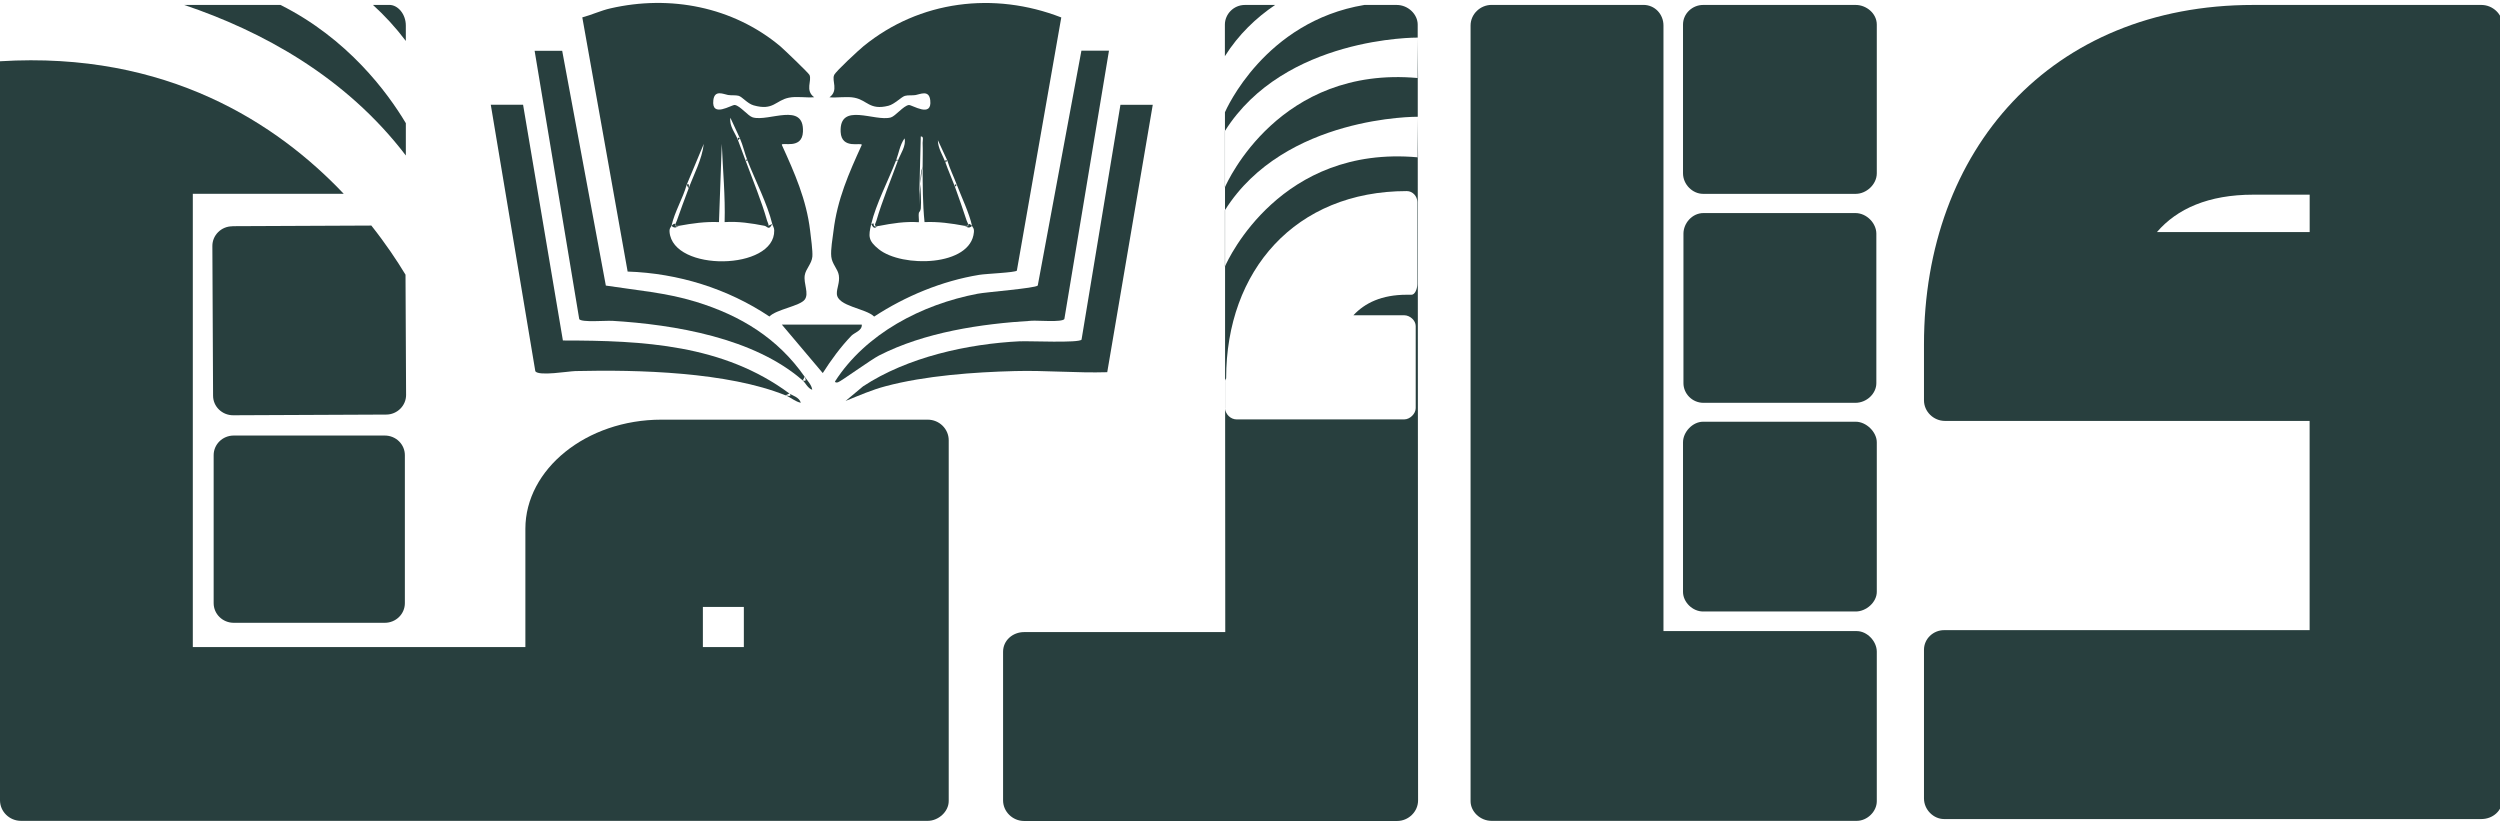 <svg width="152" height="50" viewBox="0 0 152 50" fill="none" xmlns="http://www.w3.org/2000/svg">
<path d="M24.675 9.454V7.489C23.548 5.603 21.136 2.347 17.055 0.301H11.201C15.89 1.882 21.003 4.637 24.675 9.454Z" fill="#283F3E"/>
<path d="M24.674 2.485V1.55C24.674 0.866 24.199 0.298 23.672 0.298H22.675C23.388 0.947 24.058 1.672 24.67 2.485H24.674Z" fill="#283F3E"/>
<path d="M56.404 25.515H40.214C35.646 25.515 31.943 28.53 31.943 32.149V39.34H11.723V11.782H20.898C16.872 7.534 10.168 3.095 0 3.725V48.656C0 49.343 0.573 49.908 1.278 49.908H56.408C57.043 49.908 57.682 49.359 57.682 48.702V26.767C57.682 26.08 57.109 25.515 56.404 25.515ZM45.226 39.34H42.735V36.901H45.226V39.34Z" fill="#283F3E"/>
<path d="M14.124 13.759C13.454 13.759 12.908 14.302 12.912 14.958L12.955 24.061C12.955 24.718 13.508 25.252 14.179 25.248L23.478 25.206C24.148 25.206 24.694 24.664 24.69 24.008L24.655 16.702C24.141 15.851 23.455 14.821 22.578 13.714L14.12 13.752L14.124 13.759Z" fill="#283F3E"/>
<path d="M14.21 26.481H23.396C24.071 26.481 24.616 27.015 24.616 27.675V36.672C24.616 37.332 24.071 37.866 23.396 37.866H14.21C13.536 37.866 12.99 37.332 12.99 36.672V27.675C12.99 27.015 13.536 26.481 14.21 26.481Z" fill="#283F3E"/>
<path d="M74.484 23.191V24.813C74.484 24.813 74.484 24.84 74.488 24.851V23.168C74.488 23.168 74.484 23.183 74.484 23.191Z" fill="#283F3E"/>
<path d="M74.484 16.179V23.164C74.496 23.08 74.55 23 74.55 23C74.55 16.45 78.756 11.618 85.537 11.618C85.888 11.618 86.172 11.931 86.172 12.275V17.263C86.172 17.607 86.013 17.92 85.822 17.92H85.533C84.006 17.92 82.984 18.42 82.287 19.168H85.374C85.724 19.168 86.075 19.481 86.075 19.824V24.813C86.075 25.157 85.724 25.5 85.374 25.5H75.186C74.819 25.5 74.511 25.183 74.488 24.851V25.519L74.496 38.431H62.266C61.568 38.431 60.987 38.943 60.987 39.626V48.664C60.987 49.347 61.568 49.916 62.266 49.916H84.941C85.639 49.916 86.219 49.347 86.219 48.664L86.208 25.523L86.2 9.565C77.875 8.813 74.679 15.744 74.484 16.187V16.179Z" fill="#283F3E"/>
<path d="M74.481 11.374V12.771C78.113 7.015 86.2 7.099 86.2 7.099V4.744C77.797 3.985 74.621 11.053 74.481 11.374Z" fill="#283F3E"/>
<path d="M74.477 6.828V7.962C78.097 2.221 86.142 2.286 86.196 2.286V1.496C86.196 0.87 85.615 0.301 84.918 0.301H82.954C76.889 1.309 74.539 6.679 74.473 6.832L74.477 6.828Z" fill="#283F3E"/>
<path d="M77.528 0.301H75.693C74.995 0.301 74.473 0.87 74.473 1.496V3.416C75.307 2.092 76.375 1.08 77.528 0.301Z" fill="#283F3E"/>
<path d="M103.574 24.492H112.804C113.501 24.492 114.082 23.924 114.082 23.298V14.206C114.082 13.58 113.501 12.954 112.804 12.954H103.574C102.877 12.954 102.354 13.58 102.354 14.206V23.298C102.354 23.924 102.877 24.492 103.574 24.492Z" fill="#283F3E"/>
<path d="M112.831 0.301H103.547C102.908 0.301 102.327 0.813 102.327 1.496V10.534C102.327 11.217 102.908 11.786 103.547 11.786H112.831C113.47 11.786 114.109 11.217 114.109 10.534V1.496C114.109 0.813 113.47 0.301 112.831 0.301Z" fill="#283F3E"/>
<path d="M112.889 38.37H101.139V1.55C101.139 0.866 100.616 0.298 99.919 0.298H90.689C89.992 0.298 89.411 0.866 89.411 1.55V48.714C89.411 49.34 89.992 49.908 90.689 49.908H112.889C113.528 49.908 114.109 49.34 114.109 48.714V39.622C114.109 38.996 113.528 38.37 112.889 38.37Z" fill="#283F3E"/>
<path d="M112.831 25.641H103.547C102.908 25.641 102.327 26.267 102.327 26.893V35.985C102.327 36.611 102.908 37.179 103.547 37.179H112.831C113.47 37.179 114.109 36.611 114.109 35.985V26.893C114.109 26.267 113.47 25.641 112.831 25.641Z" fill="#283F3E"/>
<path d="M150.87 0.301H136.999C124.694 0.301 116.978 9.111 116.978 20.931V24.34C116.978 25.023 117.558 25.592 118.256 25.592H140.425V38.313H118.197C117.558 38.313 116.978 38.824 116.978 39.508V48.546C116.978 49.229 117.558 49.798 118.197 49.798H150.87C151.567 49.798 152.148 49.286 152.148 48.603V1.496C152.148 0.87 151.567 0.301 150.87 0.301ZM140.425 14.111H131.141C132.361 12.691 134.274 11.836 137.003 11.836H140.428V14.111H140.425Z" fill="#283F3E"/>
<path d="M55.959 11.175C55.994 10.813 56.041 10.458 56.095 10.107C55.982 10.443 55.959 10.805 55.959 11.175Z" fill="#283F3E"/>
<path d="M51.96 5.943C52.732 6.095 52.876 6.718 54.014 6.431C54.392 6.336 54.798 5.893 55.02 5.828C55.211 5.775 55.449 5.813 55.667 5.779C55.944 5.733 56.485 5.443 56.559 6.092C56.688 7.202 55.445 6.359 55.254 6.385C54.922 6.435 54.447 7.057 54.163 7.141C53.188 7.416 51.029 6.179 51.111 8.019C51.161 9.114 52.397 8.63 52.397 8.809C51.606 10.542 50.908 12.122 50.678 14.034C50.624 14.5 50.495 15.164 50.542 15.607C50.592 16.065 50.943 16.351 51.002 16.744C51.068 17.191 50.865 17.519 50.881 17.87C50.92 18.634 52.65 18.744 53.149 19.248C55.051 18.004 57.273 17.08 59.541 16.71C59.95 16.641 61.735 16.573 61.825 16.454L64.526 1.061C60.429 -0.531 55.912 0.034 52.51 2.801C52.21 3.046 50.826 4.324 50.717 4.561C50.557 4.908 51.002 5.496 50.433 5.916C50.924 5.958 51.489 5.847 51.968 5.943H51.96ZM58.777 13.427C58.547 12.744 58.309 12.027 58.06 11.355C57.885 10.882 57.658 10.382 57.483 9.882C57.331 9.458 57.023 9.011 57.023 8.523L57.6 9.767C57.752 10.271 57.99 10.748 58.177 11.24C58.469 12.004 58.933 12.962 59.1 13.733C59.12 13.817 59.237 13.855 59.214 14.111C59.038 16.21 54.837 16.286 53.43 15.153C52.779 14.63 52.794 14.366 52.97 13.622C53.258 12.405 54.011 10.969 54.474 9.771C54.646 9.324 54.708 8.817 54.996 8.412C55.113 8.859 54.735 9.378 54.591 9.771C54.166 10.943 53.625 12.237 53.285 13.42C53.223 13.633 53.067 13.779 53.438 13.737C54.24 13.58 55.043 13.454 55.866 13.511C55.885 13.332 55.834 13.114 55.866 12.943C55.873 12.905 55.975 12.821 55.986 12.668C56.022 12.195 55.967 11.679 55.963 11.179C55.92 11.603 55.893 12.038 55.877 12.477L55.983 8.298C56.185 8.271 56.092 8.553 56.096 8.691C56.115 9.16 56.096 9.637 56.096 10.107C56.099 11.248 56.096 12.37 56.212 13.504C57.027 13.466 57.842 13.58 58.641 13.729C58.73 13.737 58.789 13.737 58.828 13.729C58.836 13.679 58.847 13.645 58.867 13.626C58.847 13.572 58.804 13.504 58.777 13.424V13.427Z" fill="#283F3E"/>
<path d="M46.781 19.244C47.198 18.809 48.636 18.611 48.928 18.214C49.201 17.847 48.85 17.244 48.928 16.74C48.987 16.347 49.353 16.046 49.392 15.599C49.419 15.263 49.303 14.416 49.256 14.027C49.03 12.13 48.316 10.527 47.533 8.805C47.533 8.622 48.769 9.111 48.819 8.015C48.901 6.176 46.742 7.416 45.768 7.137C45.479 7.057 45.008 6.431 44.676 6.382C44.489 6.355 43.242 7.198 43.371 6.088C43.449 5.439 43.99 5.729 44.263 5.775C44.477 5.809 44.715 5.775 44.906 5.824C45.136 5.889 45.436 6.294 45.818 6.405C47.023 6.748 47.151 6.103 47.966 5.939C48.441 5.843 49.01 5.954 49.501 5.912C48.932 5.492 49.377 4.905 49.217 4.557C49.158 4.435 47.646 2.985 47.424 2.798C44.556 0.416 40.752 -0.328 37.104 0.511C36.535 0.641 35.973 0.905 35.404 1.057L38.16 16.511C41.235 16.611 44.248 17.55 46.781 19.244ZM40.826 13.733C41.017 12.87 41.508 12.088 41.749 11.24L42.79 8.748C42.681 9.698 42.194 10.576 41.866 11.466C41.625 12.114 41.371 12.771 41.149 13.424C41.118 13.511 41.075 13.584 41.056 13.637C41.067 13.656 41.075 13.683 41.079 13.721C41.114 13.737 41.176 13.74 41.285 13.729C42.084 13.58 42.899 13.466 43.714 13.504L43.885 8.744C43.947 10.332 44.103 11.912 44.057 13.504C44.879 13.45 45.686 13.572 46.485 13.729C46.652 13.763 46.75 14.042 46.949 13.614C46.859 13.672 46.769 13.706 46.684 13.725C46.656 13.737 46.617 13.74 46.555 13.737C46.598 13.737 46.641 13.737 46.684 13.725C46.777 13.687 46.684 13.569 46.637 13.412C46.313 12.256 45.756 10.912 45.331 9.763C45.175 9.347 45.019 8.935 44.867 8.519C44.715 8.099 44.329 7.672 44.407 7.16L44.984 8.405C45.175 8.84 45.276 9.324 45.448 9.763C45.912 10.954 46.664 12.408 46.952 13.614C46.98 13.737 47.069 13.828 47.073 14.008C47.124 16.45 40.911 16.546 40.709 14.103C40.689 13.851 40.806 13.813 40.822 13.725L40.826 13.733Z" fill="#283F3E"/>
<path d="M62.043 20.748C58.816 20.904 55.164 21.718 52.471 23.492L51.411 24.378C52.21 24.053 53.009 23.702 53.847 23.481C56.256 22.84 59.206 22.626 61.7 22.561C63.579 22.511 65.446 22.687 67.32 22.63L70.088 6.37H68.123L65.758 20.649C65.606 20.866 62.593 20.725 62.043 20.752V20.748Z" fill="#283F3E"/>
<path d="M34.98 22.561C38.791 22.469 44.24 22.614 47.763 24.038L47.993 23.924C43.979 20.947 39.111 20.702 34.224 20.702L31.803 6.366H29.839L32.548 22.573C32.758 22.882 34.551 22.573 34.98 22.561Z" fill="#283F3E"/>
<path d="M59.44 17.859C56.041 18.508 52.643 20.279 50.772 23.187C50.756 23.271 50.881 23.259 50.947 23.244C51.095 23.214 52.97 21.855 53.446 21.614C56.224 20.198 59.627 19.687 62.737 19.5C63.115 19.477 64.569 19.607 64.713 19.397L67.426 3.08H65.75L63.096 17.359C62.975 17.523 59.97 17.756 59.44 17.859Z" fill="#283F3E"/>
<path d="M37.19 19.504C41.029 19.733 45.854 20.55 48.808 23.134L48.925 22.908C47.296 20.573 45.047 19.187 42.307 18.347C40.491 17.79 38.706 17.653 36.835 17.363L34.181 3.088H32.505L35.218 19.404C35.362 19.614 36.819 19.485 37.197 19.508L37.19 19.504Z" fill="#283F3E"/>
<path d="M52.393 19.737H47.537L50.024 22.683C50.519 21.901 51.115 21.088 51.762 20.416C51.953 20.218 52.425 20.107 52.397 19.737H52.393Z" fill="#283F3E"/>
<path d="M47.767 24.038C48.075 24.164 48.367 24.427 48.69 24.488C48.593 24.145 48.176 24.053 47.997 23.924C48.129 24.069 48.051 24.103 47.767 24.038Z" fill="#283F3E"/>
<path d="M48.808 23.134C48.975 23.282 49.119 23.618 49.384 23.698C49.349 23.404 49.088 23.141 48.925 22.904C48.999 23.092 49.041 23.202 48.808 23.13V23.134Z" fill="#283F3E"/>
<path d="M53.398 13.74C53.219 13.79 53.098 13.798 53.118 13.584L52.97 13.614C53.153 14.011 53.25 13.794 53.398 13.737V13.74Z" fill="#283F3E"/>
<path d="M58.824 13.733C58.824 13.733 58.824 13.756 58.824 13.771L58.641 13.733C58.746 13.752 58.874 13.95 59.104 13.733C58.991 13.626 58.913 13.592 58.871 13.63C58.89 13.683 58.89 13.717 58.832 13.733H58.824Z" fill="#283F3E"/>
<path d="M58.06 11.355L58.177 11.24C58.04 11.183 58.036 11.221 58.06 11.355Z" fill="#283F3E"/>
<path d="M54.475 9.767H54.592C54.549 9.676 54.51 9.672 54.475 9.767Z" fill="#283F3E"/>
<path d="M57.483 9.882L57.6 9.767C57.46 9.706 57.456 9.74 57.483 9.882Z" fill="#283F3E"/>
<path d="M41.289 13.733L41.09 13.771C41.09 13.771 41.086 13.74 41.082 13.725C41.047 13.71 41.044 13.679 41.059 13.641C41.016 13.565 40.942 13.611 40.829 13.733C41.059 13.95 41.188 13.752 41.293 13.733H41.289Z" fill="#283F3E"/>
<path d="M41.753 11.24L41.87 11.466C41.909 11.206 41.87 11.13 41.753 11.24Z" fill="#283F3E"/>
<path d="M45.339 9.767H45.456C45.413 9.668 45.374 9.668 45.339 9.767Z" fill="#283F3E"/>
<path d="M44.874 8.523L44.992 8.408C44.84 8.34 44.84 8.37 44.874 8.523Z" fill="#283F3E"/>
<path d="M86.219 9.561L86.195 7.103V9.561C86.195 9.561 86.211 9.561 86.219 9.561Z" fill="#283F3E"/>
<path d="M74.473 12.782V16.202C74.473 16.202 74.473 16.195 74.484 16.179V12.771C74.484 12.771 74.477 12.779 74.473 12.782Z" fill="#283F3E"/>
<path d="M86.219 4.744L86.195 2.286V4.744C86.195 4.744 86.211 4.744 86.219 4.744Z" fill="#283F3E"/>
<path d="M74.473 7.969V11.389C74.473 11.389 74.473 11.382 74.481 11.374V7.962C74.481 7.962 74.477 7.966 74.473 7.969Z" fill="#283F3E"/>
</svg>
